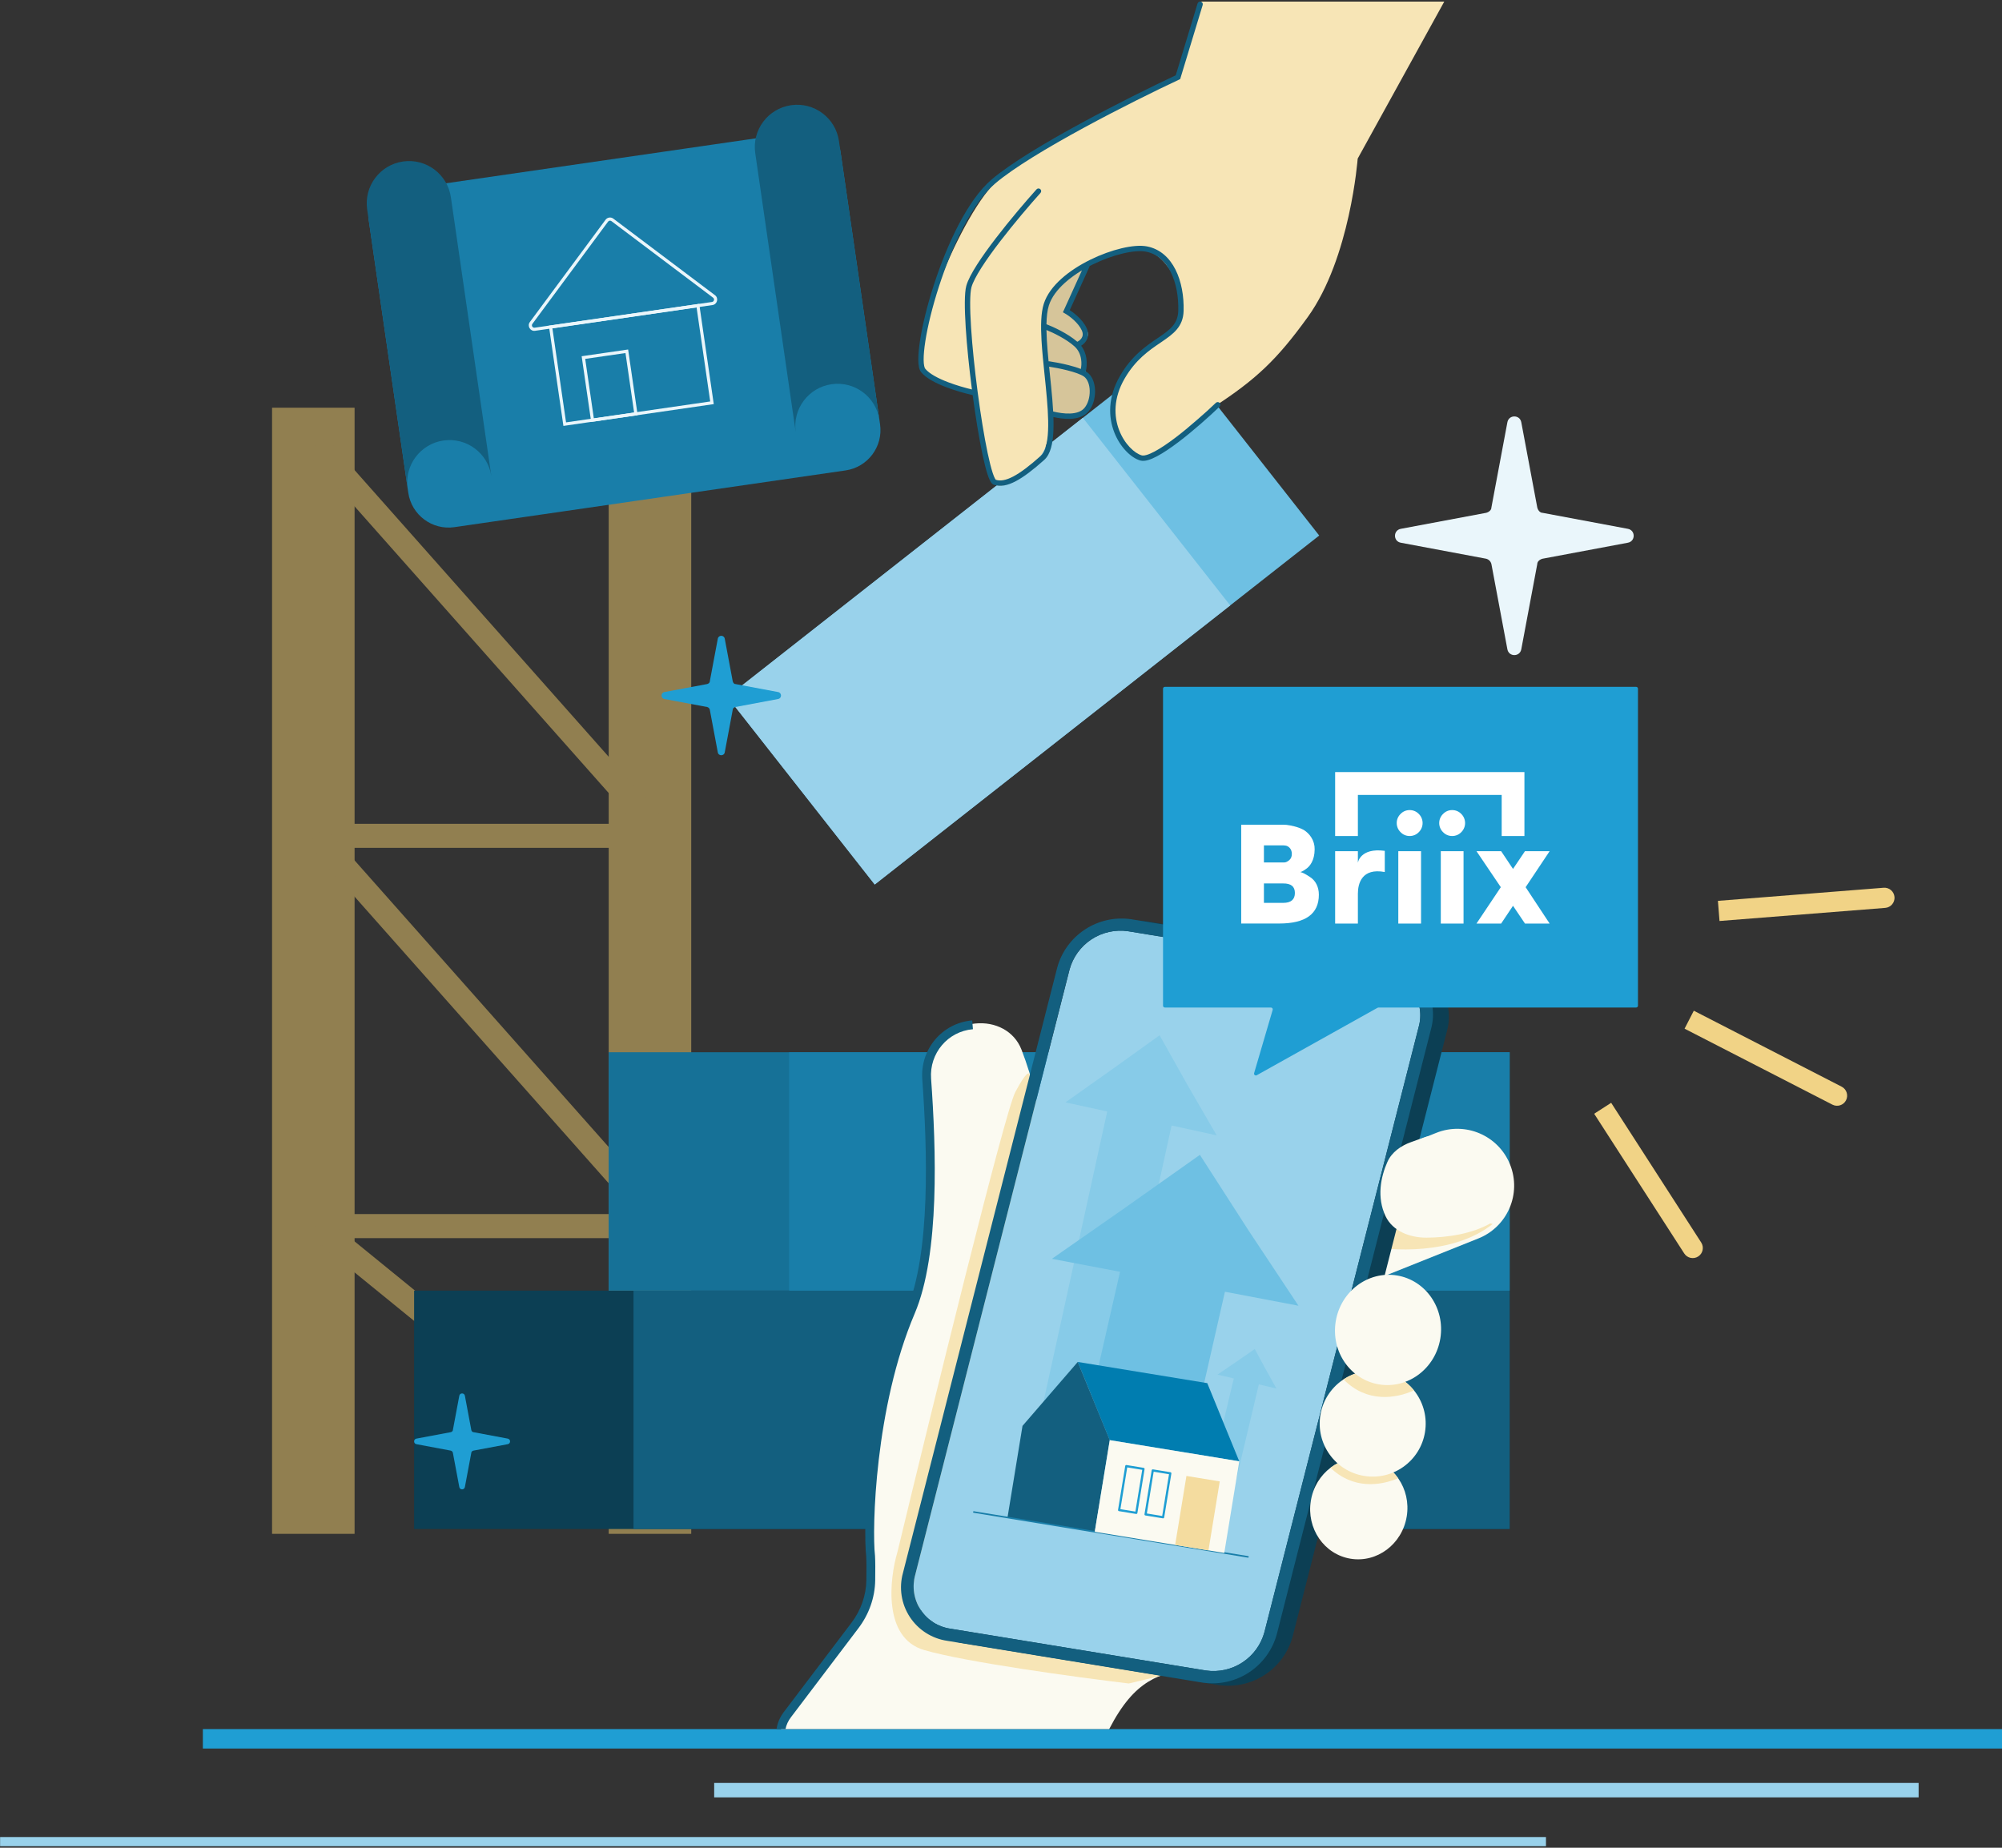 <svg width="507" height="468" viewBox="0 0 507 468" fill="none" xmlns="http://www.w3.org/2000/svg">
<rect x="0" y="0" width="507" height="468" fill="#333333" stroke="none"/>
<path d="M68.898 103.265H89.796V388.49H68.898V103.265Z" fill="#917F50"/>
<path d="M154.153 103.265H175.052V388.49H154.153V103.265Z" fill="#917F50"/>
<path fill-rule="evenodd" clip-rule="evenodd" d="M161.057 208.65L77.932 114.867L82.49 110.827L174.596 214.741H80.211V208.65H161.057Z" fill="#917F50"/>
<path fill-rule="evenodd" clip-rule="evenodd" d="M161.057 307.498L77.932 213.716L82.49 209.675L174.596 313.59H80.211V307.498H161.057Z" fill="#917F50"/>
<path fill-rule="evenodd" clip-rule="evenodd" d="M168.089 386.032L78.288 312.906L82.134 308.182L171.935 381.309L168.089 386.032Z" fill="#917F50"/>
<rect width="277.443" height="60.376" transform="matrix(-1 0 0 1 382.317 326.891)" fill="#0C3F54"/>
<rect width="221.882" height="60.376" transform="matrix(-1 0 0 1 382.317 326.891)" fill="#135F7F"/>
<rect width="228.173" height="60.376" transform="matrix(-1 0 0 1 382.317 266.514)" fill="#167197"/>
<rect width="182.479" height="60.376" transform="matrix(-1 0 0 1 382.317 266.514)" fill="#197EA9"/>
<rect width="143.026" height="60.376" transform="matrix(0.787 -0.618 -0.618 -0.787 221.525 224.03)" fill="#6EC0E3"/>
<rect width="114.384" height="60.376" transform="matrix(0.787 -0.618 -0.618 -0.787 221.525 224.03)" fill="#99D2EB"/>
<path fill-rule="evenodd" clip-rule="evenodd" d="M430.827 314.704L408.022 279.318L403.72 282.09L426.526 317.476C427.292 318.664 428.875 319.006 430.063 318.241C431.251 317.476 431.593 315.892 430.827 314.704Z" fill="#F1D386"/>
<path fill-rule="evenodd" clip-rule="evenodd" d="M479.777 227.198C479.889 228.606 478.837 229.839 477.429 229.95L435.461 233.27L435.057 228.169L477.025 224.849C478.434 224.738 479.666 225.789 479.777 227.198Z" fill="#F1D386"/>
<path fill-rule="evenodd" clip-rule="evenodd" d="M466.395 275.235L428.951 255.992L426.612 260.543L464.056 279.786C465.313 280.432 466.855 279.937 467.501 278.68C468.147 277.423 467.652 275.881 466.395 275.235Z" fill="#F1D386"/>
<path fill-rule="evenodd" clip-rule="evenodd" d="M51.376 442.869H507V437.943H51.376V442.869Z" fill="#1F9ED3"/>
<path fill-rule="evenodd" clip-rule="evenodd" d="M180.863 455.239L485.884 455.239L485.884 451.582L180.863 451.582L180.863 455.239Z" fill="#99D2EB"/>
<path fill-rule="evenodd" clip-rule="evenodd" d="M0.027 467.611L391.512 467.611L391.512 465.286L0.027 465.286L0.027 467.611Z" fill="#99D2EB"/>
<path d="M376.345 141.51L354.793 137.469C352.772 137.133 352.772 134.27 354.793 133.933L376.345 129.892C377.018 129.724 377.692 129.219 377.692 128.545L381.733 106.993C382.07 104.972 384.932 104.972 385.269 106.993L389.31 128.545C389.478 129.219 389.984 129.892 390.657 129.892L412.209 133.933C414.23 134.27 414.23 137.133 412.209 137.469L390.657 141.51C389.984 141.679 389.31 142.184 389.31 142.857L385.269 164.41C384.932 166.43 382.07 166.43 381.733 164.41L377.692 142.857C377.524 142.184 377.018 141.679 376.345 141.51Z" fill="#EAF6FB"/>
<path d="M93.367 55.675C92.863 52.206 95.268 48.985 98.737 48.482L205.65 32.972C209.12 32.468 212.34 34.873 212.843 38.342L222.87 107.458C223.688 113.096 219.781 118.329 214.143 119.147L115.082 133.518C109.444 134.336 104.211 130.429 103.393 124.791L93.367 55.675Z" fill="#197EA9"/>
<path fill-rule="evenodd" clip-rule="evenodd" d="M176.405 77.866L139.896 83.163L143.351 106.979L179.86 101.683L176.405 77.866ZM138.997 82.492L142.68 107.878L180.759 102.354L177.076 76.967L138.997 82.492Z" fill="#EAF6FB"/>
<path fill-rule="evenodd" clip-rule="evenodd" d="M158.401 89.418L148.201 90.898L150.388 105.969L160.587 104.489L158.401 89.418ZM147.302 90.227L149.716 106.868L161.486 105.161L159.072 88.519L147.302 90.227Z" fill="#EAF6FB"/>
<path fill-rule="evenodd" clip-rule="evenodd" d="M154.847 56.009C154.577 55.805 154.193 55.861 153.992 56.133L134.824 82.034C134.502 82.469 134.865 83.076 135.401 82.999L180.306 76.484C180.842 76.406 181.017 75.721 180.585 75.396L154.847 56.009ZM155.325 55.375C154.702 54.906 153.818 55.035 153.354 55.661L134.186 81.562C133.445 82.564 134.281 83.963 135.515 83.784L180.42 77.269C181.654 77.091 182.058 75.512 181.063 74.762L155.325 55.375Z" fill="#EAF6FB"/>
<path d="M114.185 49.966C113.336 44.111 107.902 40.054 102.047 40.904C96.192 41.753 92.135 47.187 92.984 53.042L103.237 123.711C102.387 117.856 106.444 112.423 112.299 111.573C118.154 110.724 123.588 114.781 124.438 120.636L114.185 49.966Z" fill="#135F7F"/>
<path d="M191.261 38.784C190.411 32.929 194.468 27.496 200.323 26.646C206.178 25.797 211.612 29.854 212.462 35.709L222.714 106.378C221.864 100.523 216.43 96.466 210.575 97.316C204.72 98.165 200.663 103.599 201.513 109.454L191.261 38.784Z" fill="#135F7F"/>
<path fill-rule="evenodd" clip-rule="evenodd" d="M220.48 394.135C219.68 387.269 220.447 356.124 230.602 332.289C236.812 317.71 235.967 291.611 234.729 273.956C234.209 266.533 239.576 260.012 246.977 259.239C252.037 258.711 256.86 261.117 258.692 265.863C261.329 272.698 264.333 283.175 264.285 294.023C264.21 310.944 268.842 322.03 271.168 325.457L306.836 351.499L322.323 362.693L315.805 402.518C315.134 404.52 315.073 406.78 315.012 409.025C314.874 414.115 314.738 419.131 307.508 420.885C305.852 421.287 304.297 421.624 302.827 421.943C293.375 423.996 287.453 425.282 280.898 437.943H197.787C198.003 436.62 198.581 435.365 199.404 434.28L216.515 411.699C219.018 408.396 220.46 404.401 220.523 400.257C220.56 397.856 220.562 395.494 220.48 394.135Z" fill="#FBFAF1"/>
<path d="M382.423 294.96C379.472 287.577 371.094 283.985 363.712 286.937L338.143 297.16L348.832 323.893L374.401 313.671C381.783 310.719 385.375 302.342 382.423 294.96Z" fill="#FBFAF1"/>
<path d="M257.107 276.633C259.74 271.624 260.585 271.536 260.679 272.118L297.069 423.698L285.862 426.397C272.895 424.842 244.366 420.966 233.987 417.908C223.608 414.85 225.201 400.038 227.295 393.014C236.135 356.307 254.474 281.642 257.107 276.633Z" fill="#F7E5B6"/>
<path d="M349.206 302.471L378.003 310.017C368.098 317.915 352.129 316.926 345.383 315.445L349.206 302.471Z" fill="#F7E5B6"/>
<path d="M233.564 273.337C233.021 265.747 238.601 259.091 246.207 258.451L246.395 260.68C240.031 261.215 235.338 266.786 235.795 273.178C236.428 282.022 236.985 293.133 236.592 303.897C236.2 314.63 234.861 325.144 231.63 332.727C226.611 344.509 223.898 358.137 222.543 369.705C221.187 381.289 221.205 390.695 221.591 394.005L221.595 394.036L221.596 394.068C221.681 395.475 221.678 397.878 221.641 400.275C221.574 404.668 220.046 408.891 217.406 412.374L200.295 434.956C199.606 435.864 199.128 436.886 198.923 437.943L196.656 437.943C196.88 436.351 197.559 434.862 198.512 433.605L215.623 411.023C217.99 407.901 219.345 404.135 219.404 400.241C219.441 397.853 219.443 395.549 219.366 394.233C218.955 390.652 218.96 381.075 220.322 369.445C221.689 357.766 224.437 343.904 229.572 331.85C232.635 324.661 233.967 314.49 234.356 303.815C234.745 293.171 234.195 282.152 233.564 273.337Z" fill="#135F7F"/>
<path d="M343.602 250.88C343.239 252.217 342.4 253.375 341.242 254.136C340.083 254.896 338.687 255.206 337.316 255.008L301.728 249.184C301.083 249.09 300.465 248.86 299.915 248.509C299.366 248.158 298.898 247.694 298.542 247.148C298.185 246.602 297.95 245.986 297.85 245.342C297.75 244.698 297.789 244.04 297.964 243.411L299.316 238.1L344.933 245.565L343.602 250.88Z" fill="#1F9ED3"/>
<path d="M290.474 233.365L355.217 243.96C357.139 244.242 358.978 244.929 360.614 245.976C362.249 247.023 363.644 248.406 364.704 250.033C365.764 251.66 366.466 253.494 366.764 255.413C367.061 257.332 366.947 259.292 366.429 261.164L327.364 414.465C326.287 418.453 323.787 421.908 320.337 424.179C316.886 426.45 312.724 427.379 308.635 426.791L243.858 416.19C241.936 415.908 240.097 415.221 238.461 414.174C236.826 413.127 235.431 411.744 234.371 410.117C233.311 408.49 232.609 406.656 232.311 404.737C232.014 402.818 232.128 400.857 232.646 398.986L271.763 245.672C272.846 241.692 275.345 238.246 278.791 235.979C282.237 233.713 286.391 232.783 290.474 233.365Z" fill="#0C3F54"/>
<path d="M343.602 250.88C343.239 252.217 342.4 253.375 341.242 254.136C340.083 254.896 338.687 255.206 337.316 255.008L301.728 249.184C301.083 249.09 300.465 248.86 299.915 248.509C299.366 248.158 298.898 247.694 298.542 247.148C298.185 246.602 297.95 245.986 297.85 245.342C297.75 244.698 297.789 244.04 297.964 243.411L299.316 238.1L344.933 245.565L343.602 250.88Z" fill="white"/>
<path d="M285.676 235.861L350.42 246.456C351.941 246.677 353.398 247.22 354.693 248.049C355.988 248.877 357.091 249.972 357.93 251.261C358.769 252.549 359.324 254.001 359.557 255.521C359.791 257.04 359.698 258.592 359.285 260.073L320.228 413.368C319.377 416.523 317.399 419.257 314.668 421.052C311.937 422.847 308.643 423.579 305.41 423.109L240.666 412.514C239.142 412.296 237.682 411.756 236.383 410.929C235.084 410.101 233.977 409.007 233.135 407.717C232.294 406.428 231.737 404.974 231.502 403.452C231.267 401.93 231.36 400.376 231.773 398.893L270.851 245.601C271.704 242.445 273.683 239.712 276.415 237.917C279.147 236.122 282.442 235.391 285.676 235.861Z" fill="#99D2EB"/>
<path d="M286.451 232.82L351.194 243.415C353.116 243.697 354.955 244.384 356.591 245.431C358.226 246.478 359.621 247.861 360.681 249.488C361.741 251.115 362.443 252.949 362.741 254.868C363.038 256.787 362.924 258.748 362.406 260.619L323.355 413.88C322.273 417.864 319.771 421.315 316.32 423.582C312.87 425.848 308.709 426.774 304.623 426.184L239.879 415.589C237.958 415.308 236.118 414.621 234.482 413.575C232.846 412.528 231.452 411.145 230.392 409.517C229.332 407.89 228.631 406.056 228.335 404.137C228.039 402.217 228.155 400.257 228.675 398.386L267.732 245.09C268.818 241.114 271.321 237.672 274.769 235.412C278.216 233.152 282.371 232.23 286.451 232.82ZM231.773 398.893C231.36 400.374 231.268 401.927 231.501 403.447C231.735 404.967 232.291 406.42 233.13 407.708C233.97 408.997 235.074 410.092 236.37 410.92C237.666 411.748 239.124 412.29 240.646 412.511L305.389 423.106C308.623 423.576 311.917 422.844 314.648 421.049C317.378 419.254 319.356 416.52 320.208 413.365L359.285 260.073C359.698 258.592 359.791 257.04 359.557 255.521C359.324 254.001 358.769 252.549 357.93 251.261C357.091 249.972 355.988 248.877 354.693 248.049C353.398 247.22 351.941 246.677 350.42 246.456L285.676 235.861C282.442 235.391 279.147 236.122 276.415 237.917C273.683 239.712 271.704 242.445 270.851 245.601L231.773 398.893Z" fill="#135F7F"/>
<path d="M340.937 244.989C340.352 247.156 338.993 249.033 337.117 250.265C335.242 251.497 332.98 251.999 330.759 251.676L301.396 246.871C300.352 246.718 299.352 246.345 298.463 245.776C297.574 245.208 296.816 244.456 296.24 243.572C295.664 242.687 295.282 241.69 295.121 240.647C294.96 239.604 295.023 238.539 295.305 237.522L340.937 244.989Z" fill="#135F7F"/>
<path fill-rule="evenodd" clip-rule="evenodd" d="M317.767 341.678L313.041 344.947L308.327 348.161L312.451 349.136L302.988 388.937L309.337 390.438L318.8 350.637L323.25 351.689L320.475 346.704L317.767 341.678Z" fill="#87CBE8"/>
<path fill-rule="evenodd" clip-rule="evenodd" d="M293.663 262.216L281.725 270.781L269.818 279.208L280.404 281.518L257.971 383.688L274.268 387.244L296.702 285.074L308.124 287.566L300.809 274.945L293.663 262.216Z" fill="#87CBE8"/>
<path fill-rule="evenodd" clip-rule="evenodd" d="M303.868 292.499L285.107 305.772L266.386 318.833L283.644 322.117L270.254 380.896L296.822 385.952L310.212 327.173L328.832 330.716L316.216 311.692L303.868 292.499Z" fill="#6EC0E3"/>
<path fill-rule="evenodd" clip-rule="evenodd" d="M313.839 370.127L281.043 364.76L272.94 344.954L305.736 350.321L313.839 370.127Z" fill="#007DB0"/>
<path fill-rule="evenodd" clip-rule="evenodd" d="M258.947 361.144L255.148 384.359L277.244 387.975L281.043 364.76L272.94 344.954L258.947 361.144Z" fill="#135F7F"/>
<path fill-rule="evenodd" clip-rule="evenodd" d="M316.236 394.356C316.254 394.249 316.181 394.148 316.074 394.13L246.654 382.77C246.547 382.752 246.446 382.825 246.429 382.932C246.411 383.039 246.484 383.14 246.591 383.157L316.011 394.518C316.118 394.536 316.219 394.463 316.236 394.356Z" fill="#197EA9"/>
<path fill-rule="evenodd" clip-rule="evenodd" d="M313.839 370.127L281.043 364.76L277.244 387.975L310.04 393.342L313.839 370.127Z" fill="#FBFAF1"/>
<path fill-rule="evenodd" clip-rule="evenodd" d="M296.371 373.16L291.935 372.434L290.113 383.564L294.55 384.29L296.371 373.16Z" fill="#FBFAF1"/>
<path fill-rule="evenodd" clip-rule="evenodd" d="M296.647 373.206C296.672 373.053 296.569 372.91 296.416 372.885L291.98 372.159C291.827 372.134 291.684 372.237 291.659 372.389L289.837 383.519C289.812 383.671 289.916 383.815 290.068 383.84L294.505 384.566C294.657 384.591 294.801 384.487 294.826 384.335L296.647 373.206ZM296.05 373.391L294.319 383.969L290.434 383.333L292.165 372.756L296.05 373.391Z" fill="#1F9ED3"/>
<path fill-rule="evenodd" clip-rule="evenodd" d="M289.586 372.05L285.237 371.338L283.415 382.468L287.765 383.179L289.586 372.05Z" fill="#FBFAF1"/>
<path fill-rule="evenodd" clip-rule="evenodd" d="M289.862 372.095C289.887 371.943 289.784 371.799 289.631 371.774L285.282 371.062C285.129 371.037 284.986 371.141 284.961 371.293L283.139 382.422C283.114 382.575 283.218 382.719 283.37 382.744L287.72 383.455C287.872 383.48 288.016 383.377 288.041 383.225L289.862 372.095ZM289.265 372.281L287.534 382.858L283.736 382.237L285.467 371.659L289.265 372.281Z" fill="#1F9ED3"/>
<path fill-rule="evenodd" clip-rule="evenodd" d="M308.898 375.211L300.46 373.83L297.6 391.306L306.038 392.687L308.898 375.211Z" fill="#F4DC9F"/>
<path d="M331.967 380.112C330.82 387.122 335.326 393.694 342.031 394.792C348.736 395.889 355.102 391.096 356.249 384.086C357.396 377.076 352.891 370.504 346.185 369.406C339.48 368.309 333.115 373.102 331.967 380.112Z" fill="#FBFAF1"/>
<path fill-rule="evenodd" clip-rule="evenodd" d="M336.943 371.756C342.619 377.254 349.567 376.33 354.08 374.411C352.257 371.815 349.488 369.947 346.185 369.406C342.811 368.854 339.523 369.793 336.943 371.756Z" fill="#F7E5B6"/>
<path d="M334.386 358.409C333.189 365.724 338.148 372.624 345.463 373.821C352.778 375.018 359.678 370.059 360.875 362.744C362.072 355.429 357.113 348.529 349.798 347.332C342.483 346.135 335.583 351.094 334.386 358.409Z" fill="#FBFAF1"/>
<path fill-rule="evenodd" clip-rule="evenodd" d="M340.244 349.371C346.142 355.383 353.513 354.231 358.087 352.163C356.087 349.675 353.197 347.888 349.798 347.332C346.333 346.765 342.961 347.579 340.244 349.371Z" fill="#F7E5B6"/>
<path d="M338.27 334.679C337.023 342.299 341.942 349.446 349.256 350.643C356.571 351.84 363.512 346.634 364.759 339.014C366.006 331.395 361.087 324.247 353.772 323.05C346.457 321.853 339.517 327.06 338.27 334.679Z" fill="#FBFAF1"/>
<path d="M357.308 289.288L360.808 288.03C362.805 287.313 365.031 288.097 366.138 289.907L378.094 309.465C373.054 312.568 366.449 313.451 361.242 313.472C357.039 313.489 352.687 311.831 350.886 308.033C348.629 303.276 349.661 298.098 351.355 294.295C352.455 291.824 354.763 290.202 357.308 289.288Z" fill="#FBFAF1"/>
<path d="M114.147 367.412L105.483 365.788C104.671 365.653 104.671 364.502 105.483 364.367L114.147 362.742C114.418 362.674 114.688 362.471 114.688 362.201L116.313 353.537C116.448 352.725 117.599 352.725 117.734 353.537L119.358 362.201C119.426 362.471 119.629 362.742 119.9 362.742L128.563 364.367C129.376 364.502 129.376 365.653 128.563 365.788L119.9 367.412C119.629 367.48 119.358 367.683 119.358 367.954L117.734 376.617C117.599 377.429 116.448 377.429 116.313 376.617L114.688 367.954C114.621 367.683 114.418 367.48 114.147 367.412Z" fill="#1F9ED3"/>
<path fill-rule="evenodd" clip-rule="evenodd" d="M414.81 254.724C414.81 254.979 414.603 255.186 414.347 255.186H349.089C349.01 255.186 348.932 255.207 348.863 255.245L318.272 272.333C317.91 272.536 317.485 272.197 317.602 271.799L322.303 255.779C322.39 255.483 322.168 255.186 321.859 255.186H294.996C294.741 255.186 294.533 254.979 294.533 254.724V174.429C294.533 174.173 294.741 173.966 294.996 173.966H414.347C414.603 173.966 414.81 174.173 414.81 174.429V254.724Z" fill="#1F9ED3"/>
<g clip-path="url(#clip0_2419_13951)">
<path d="M320.085 228.679H324.964C326.94 228.679 327.927 227.834 327.927 226.166C327.927 224.541 326.939 223.739 324.964 223.76H320.085V228.679ZM324.926 214.11H320.085V218.446H324.926C325.264 218.446 325.711 218.531 326.545 217.813C326.938 217.454 327.156 216.948 327.156 216.272C327.156 214.941 326.231 214.224 325.474 214.161L324.926 214.11ZM314.329 233.916V208.885H324.964C325.195 208.885 325.468 208.904 325.825 208.926C326.463 209.006 327.094 209.125 327.717 209.285C328.566 209.482 329.386 209.79 330.156 210.199C330.927 210.672 331.581 211.314 332.07 212.077C332.655 212.988 332.955 214.055 332.931 215.138C332.91 217.947 331.71 219.488 330.639 220.164C329.884 220.712 329.442 220.86 329.295 220.86C329.665 220.967 330.023 221.109 330.366 221.284C330.872 221.56 331.364 221.863 331.838 222.191C333.163 223.058 333.997 224.641 333.997 226.604C333.997 231.483 330.633 233.918 323.906 233.91L314.329 233.916Z" fill="white"/>
<path d="M359.875 215.588H354.115V233.916H359.875V215.588Z" fill="white"/>
<path d="M338.12 195.549V211.744H343.879V201.334H380.296V211.744H386.056V195.549H338.12Z" fill="white"/>
<path d="M370.637 215.588H364.877V233.916H370.637V215.588Z" fill="white"/>
<path d="M386.193 215.588L383.165 220.085L380.161 215.588H373.916L380.076 224.709L373.916 233.916H380.161L383.165 229.418L386.193 233.916H392.438L386.36 224.709L392.438 215.588H386.193Z" fill="white"/>
<path d="M353.717 208.451C353.715 208.02 353.801 207.594 353.97 207.198C354.139 206.802 354.387 206.445 354.698 206.149C354.993 205.838 355.349 205.591 355.744 205.424C356.138 205.258 356.562 205.174 356.99 205.179C357.421 205.174 357.848 205.257 358.246 205.424C358.643 205.591 359.003 205.838 359.302 206.149C359.608 206.45 359.851 206.81 360.018 207.207C360.184 207.605 360.269 208.031 360.269 208.462C360.269 208.893 360.184 209.319 360.018 209.716C359.851 210.113 359.608 210.473 359.302 210.775C359.003 211.086 358.643 211.333 358.246 211.5C357.848 211.666 357.421 211.75 356.99 211.745C356.562 211.75 356.138 211.666 355.744 211.499C355.349 211.332 354.993 211.086 354.698 210.775C354.385 210.476 354.136 210.115 353.967 209.715C353.798 209.316 353.713 208.885 353.717 208.451Z" fill="white"/>
<path d="M364.479 208.451C364.477 208.02 364.563 207.594 364.732 207.198C364.901 206.802 365.148 206.445 365.46 206.149C365.755 205.838 366.111 205.591 366.505 205.424C366.9 205.258 367.324 205.174 367.752 205.179C368.182 205.174 368.609 205.258 369.007 205.424C369.404 205.591 369.763 205.838 370.062 206.149C370.368 206.45 370.611 206.81 370.778 207.207C370.944 207.605 371.029 208.031 371.029 208.462C371.029 208.893 370.944 209.319 370.778 209.716C370.611 210.113 370.368 210.473 370.062 210.775C369.763 211.086 369.403 211.333 369.006 211.5C368.608 211.666 368.181 211.75 367.75 211.745C367.322 211.75 366.898 211.666 366.503 211.499C366.109 211.332 365.753 211.086 365.458 210.775C365.144 210.476 364.896 210.115 364.727 209.715C364.558 209.316 364.473 208.885 364.477 208.451" fill="white"/>
<path d="M343.879 218.523V215.588H338.12V233.918H343.879V226.361C343.879 223.758 344.886 219.784 350.691 220.866V215.503C344.411 214.661 343.879 218.523 343.879 218.523Z" fill="white"/>
</g>
<path d="M179.079 179.07L168.293 177.048C167.281 176.879 167.281 175.447 168.293 175.278L179.079 173.256C179.416 173.171 179.753 172.918 179.753 172.581L181.776 161.795C181.944 160.784 183.377 160.784 183.545 161.795L185.568 172.581C185.652 172.918 185.905 173.256 186.242 173.256L197.029 175.278C198.04 175.447 198.04 176.879 197.029 177.048L186.242 179.07C185.905 179.154 185.568 179.407 185.568 179.744L183.545 190.531C183.377 191.542 181.944 191.542 181.776 190.531L179.753 179.744C179.669 179.407 179.416 179.154 179.079 179.07Z" fill="#1F9ED3"/>
<path d="M251.97 46.305C263.472 35.038 298.779 19.358 298.779 19.358L269.759 78.762C271.111 79.6 273.98 81.791 274.637 83.845C275.294 85.898 273.747 87.062 272.891 87.387C273.591 88.226 274.991 90.232 274.991 91.546V95.302C275.898 96.374 277.168 99.656 274.991 104.207C272.814 108.758 243.311 98.429 235.415 95.302C227.519 92.175 242.75 55.336 251.97 46.305Z" fill="#F7E5B6"/>
<path d="M365.758 0.404H304.058L298.483 19.36L263.916 47.496C263.916 47.496 248.761 61.702 245.221 73.445C243.533 79.045 249.651 117.328 250.706 120.914C252.343 126.479 260.77 119.755 263.916 114.883C269.694 105.935 260.019 87.881 265.913 76.935C269.539 70.201 286.32 55.868 295.179 66.834C299.473 72.15 300.347 75.588 298.483 80.316C295.622 87.57 286.047 88.407 283.265 97.654C281.426 103.77 281.212 108.577 285.337 113.453C291.267 120.461 299.387 108.275 307.351 103.093C318.141 96.073 323.408 91.076 331.179 80.316C341.957 65.392 343.829 40.174 343.829 40.174L365.758 0.404Z" fill="#F7E5B6"/>
<path d="M266.218 75.069C267.46 72.196 272.946 68.567 275.534 67.111L270.612 78.869C272.41 80.286 275.91 83.475 275.534 84.896C275.157 86.317 273.824 87.217 273.205 87.49L264.665 82.25C264.665 81.053 264.975 77.941 266.218 75.069Z" fill="#D6C59A"/>
<path d="M270.155 84.68C268.783 83.667 265.935 83.114 264.683 82.964C265.145 90.057 266.226 104.357 266.847 104.815C267.623 105.386 272.483 105.386 274.076 104.815C275.669 104.243 276.69 102.528 276.935 99.056C277.131 96.279 275.329 94.822 274.403 94.441C274.539 93.461 274.77 91.149 274.607 89.744C274.403 87.988 271.871 85.946 270.155 84.68Z" fill="#D6C59A"/>
<path fill-rule="evenodd" clip-rule="evenodd" d="M304.126 0.419C304.484 0.527 304.686 0.905 304.577 1.263L298.875 20.039L298.602 20.167C292.792 22.885 283.482 27.468 274.443 32.38C265.387 37.301 256.664 42.52 251.986 46.508C249.121 48.951 246.398 52.89 243.968 57.537C241.545 62.173 239.439 67.462 237.788 72.557C236.137 77.653 234.946 82.535 234.348 86.354C234.048 88.265 233.899 89.891 233.91 91.134C233.915 91.757 233.96 92.265 234.039 92.657C234.121 93.062 234.227 93.282 234.307 93.382C234.805 94.002 235.608 94.617 236.636 95.207C237.655 95.792 238.855 96.328 240.106 96.806C242.226 97.615 244.457 98.242 246.136 98.643C245.432 93.191 244.864 87.633 244.566 82.993C244.409 80.547 244.327 78.348 244.34 76.549C244.354 74.771 244.461 73.321 244.709 72.41C245.095 70.996 246.095 69.124 247.406 67.066C248.728 64.991 250.406 62.666 252.197 60.33C255.781 55.658 259.845 50.907 262.496 47.958C262.746 47.68 263.174 47.657 263.452 47.907C263.73 48.157 263.753 48.585 263.503 48.863C260.87 51.793 256.829 56.516 253.271 61.154C251.492 63.474 249.841 65.764 248.548 67.794C247.244 69.841 246.343 71.565 246.015 72.766C245.818 73.491 245.708 74.784 245.694 76.559C245.681 78.314 245.761 80.478 245.917 82.906C246.228 87.761 246.84 93.641 247.594 99.353C248.348 105.065 249.243 110.596 250.121 114.753C250.561 116.834 250.992 118.554 251.394 119.776C251.596 120.389 251.783 120.853 251.95 121.168C252.033 121.326 252.102 121.426 252.151 121.485C252.161 121.496 252.168 121.504 252.174 121.511C253.294 121.892 254.705 121.681 256.591 120.691C258.498 119.69 260.776 117.952 263.54 115.484C264.102 114.983 264.545 114.183 264.862 113.07C265.178 111.961 265.353 110.596 265.42 109.027C265.554 105.888 265.25 102.049 264.853 98.046C264.755 97.06 264.652 96.064 264.549 95.067C264.235 92.039 263.92 89.006 263.761 86.236C263.551 82.574 263.601 79.252 264.337 76.941C265.08 74.606 266.72 72.466 268.8 70.598C270.884 68.727 273.448 67.097 276.102 65.788C278.758 64.479 281.525 63.483 284.027 62.888C286.511 62.297 288.802 62.087 290.477 62.411C293.806 63.056 296.186 65.312 297.691 68.295C299.19 71.268 299.846 75.003 299.745 78.75C299.691 80.74 299.051 82.211 298.017 83.443C297.009 84.644 295.635 85.604 294.173 86.599C294.074 86.666 293.974 86.734 293.874 86.802C290.989 88.762 287.583 91.077 284.791 95.915C281.925 100.882 282.083 105.474 283.424 108.958C284.098 110.708 285.072 112.181 286.117 113.281C287.17 114.39 288.259 115.085 289.147 115.338C289.386 115.406 289.777 115.398 290.357 115.233C290.924 115.071 291.601 114.78 292.368 114.374C293.901 113.562 295.714 112.331 297.604 110.901C301.38 108.045 305.382 104.457 307.913 102.025C308.183 101.766 308.611 101.774 308.87 102.044C309.129 102.313 309.121 102.742 308.851 103.001C306.296 105.457 302.252 109.083 298.421 111.981C296.508 113.428 294.628 114.709 293.002 115.57C292.189 116.001 291.42 116.337 290.728 116.534C290.05 116.728 289.369 116.809 288.775 116.64C287.582 116.299 286.293 115.433 285.135 114.213C283.969 112.985 282.899 111.361 282.161 109.445C280.679 105.597 280.539 100.576 283.619 95.239C286.567 90.129 290.192 87.666 293.092 85.697C293.199 85.624 293.306 85.552 293.411 85.48C294.897 84.469 296.111 83.608 296.98 82.573C297.822 81.569 298.346 80.39 298.392 78.713C298.488 75.128 297.856 71.629 296.482 68.905C295.113 66.19 293.034 64.285 290.22 63.74C288.823 63.47 286.754 63.631 284.34 64.205C281.943 64.775 279.272 65.735 276.701 67.002C276.447 67.127 276.195 67.255 275.944 67.386C275.936 67.454 275.918 67.523 275.888 67.589L270.912 78.55C271.466 78.912 272.154 79.423 272.83 80.043C273.739 80.877 274.671 81.947 275.209 83.156C275.79 84.466 275.573 85.582 275.014 86.414C274.676 86.917 274.227 87.299 273.795 87.569C274.573 88.579 274.962 89.713 275.123 90.766C275.322 92.068 275.176 93.278 274.962 94.054C275.077 94.123 275.185 94.192 275.286 94.263C276.678 95.247 277.284 97.134 277.323 98.958C277.362 100.803 276.832 102.808 275.682 104.181C274.523 105.567 272.738 106.022 271.041 106.088C269.539 106.146 267.998 105.906 266.774 105.634C266.815 106.845 266.819 108.003 266.773 109.085C266.703 110.709 266.52 112.191 266.164 113.441C265.809 114.686 265.267 115.757 264.442 116.494C261.656 118.981 259.278 120.809 257.221 121.889C255.168 122.967 253.322 123.358 251.674 122.77C251.427 122.682 251.245 122.51 251.117 122.358C250.983 122.199 250.863 122.007 250.754 121.801C250.535 121.389 250.32 120.842 250.108 120.199C249.683 118.908 249.24 117.131 248.797 115.033C247.938 110.963 247.066 105.616 246.325 100.078C244.561 99.675 242.03 98.989 239.624 98.071C238.332 97.578 237.063 97.012 235.962 96.381C234.869 95.754 233.901 95.039 233.252 94.23C232.974 93.883 232.812 93.418 232.712 92.925C232.611 92.42 232.562 91.819 232.556 91.146C232.545 89.799 232.704 88.093 233.01 86.144C233.622 82.241 234.832 77.288 236.5 72.14C238.169 66.991 240.302 61.628 242.769 56.91C245.23 52.203 248.049 48.087 251.107 45.478C255.907 41.386 264.749 36.107 273.797 31.191C282.723 26.34 291.909 21.811 297.755 19.069L303.282 0.87C303.391 0.512 303.769 0.31 304.126 0.419ZM266.712 104.231C267.934 104.522 269.504 104.793 270.988 104.735C272.532 104.675 273.846 104.266 274.644 103.313C275.53 102.253 276.004 100.598 275.97 98.987C275.935 97.357 275.39 95.995 274.504 95.369C273.709 94.806 272.099 94.258 270.3 93.801C268.595 93.368 266.829 93.044 265.684 92.872C265.752 93.545 265.822 94.222 265.893 94.901C265.997 95.904 266.101 96.911 266.2 97.913C266.414 100.072 266.604 102.21 266.712 104.231ZM265.549 91.518C265.618 91.506 265.691 91.504 265.765 91.515C266.942 91.688 268.817 92.028 270.633 92.489C271.701 92.76 272.792 93.083 273.716 93.455C273.851 92.841 273.932 91.938 273.785 90.97C273.612 89.835 273.131 88.65 272.094 87.719C270.04 85.876 266.788 84.302 265.013 83.58C265.026 84.401 265.061 85.263 265.112 86.159C265.211 87.865 265.368 89.669 265.549 91.518ZM265.014 82.126C266.63 82.735 270.378 84.439 272.828 86.561C273.191 86.38 273.613 86.072 273.89 85.66C274.198 85.201 274.358 84.577 273.972 83.706C273.54 82.736 272.757 81.813 271.915 81.041C271.078 80.273 270.226 79.694 269.714 79.403L269.177 79.097L273.999 68.475C272.433 69.418 270.969 70.47 269.704 71.606C267.728 73.38 266.271 75.327 265.627 77.352C265.231 78.594 265.049 80.221 265.014 82.126Z" fill="#135F7F"/>
<defs>
<clipPath id="clip0_2419_13951">
<rect width="78.585" height="38.369" fill="white" transform="translate(314.329 195.549)"/>
</clipPath>
</defs>
</svg>
